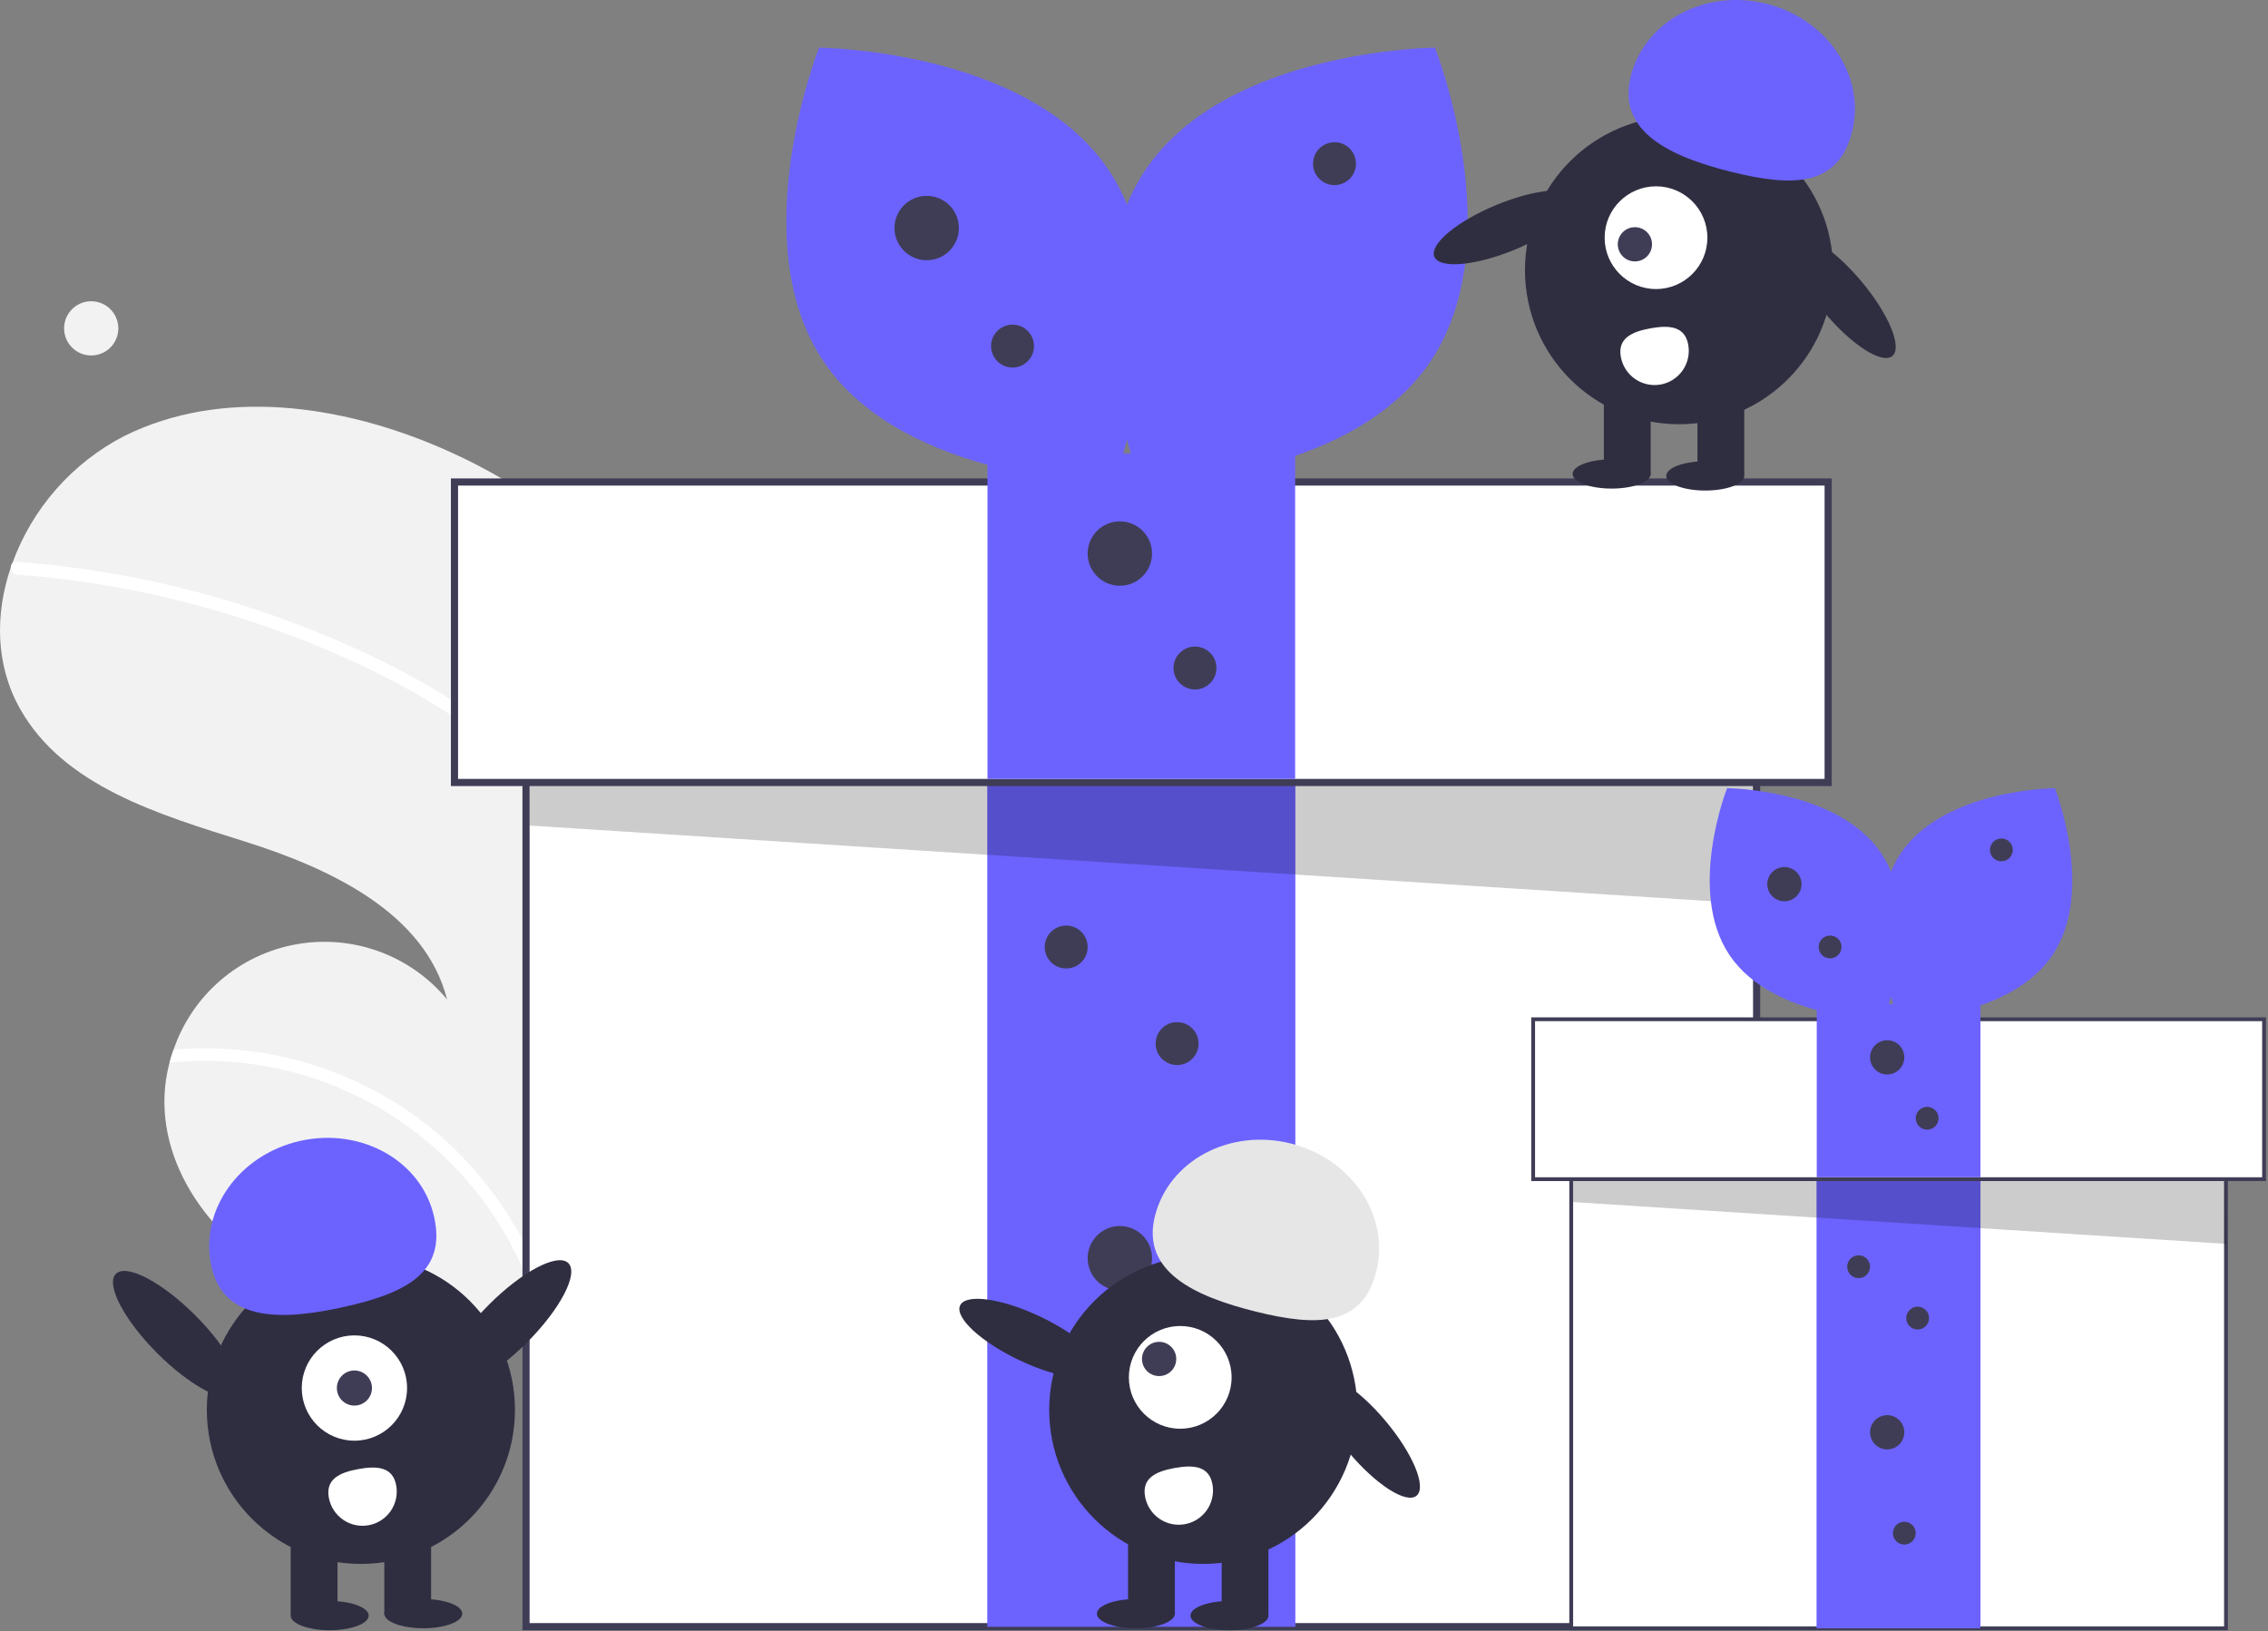 <svg width="634" height="456" viewBox="0 0 634 456" fill="none" xmlns="http://www.w3.org/2000/svg">
<rect x="0" y="0" width="634" height="456" fill="#808080" stroke="none"/>
<g clip-path="url(#clip0)">
<path d="M144.782 136.522C146.122 137.356 147.438 138.205 148.753 139.083C162.636 174.012 170.563 211.023 172.204 248.575C172.406 252.918 172.508 257.254 172.511 261.584C172.631 294.049 167.906 326.351 158.494 357.422C157.997 359.058 157.489 360.687 156.971 362.309C156.6 363.474 156.222 364.649 155.812 365.804C155.376 366.396 154.946 366.978 154.517 367.559C154.486 367.585 154.46 367.628 154.429 367.654C154.256 367.889 154.083 368.123 153.927 368.353C153.185 369.35 152.431 370.341 151.689 371.337L152.314 371.379L153.882 371.479L153.875 371.49C153.349 371.479 152.812 371.461 152.281 371.433C152.089 371.434 151.878 371.438 151.682 371.421C151.506 371.418 151.32 371.408 151.144 371.404C128.544 370.792 105.414 369.664 84.848 360.422C63.322 350.74 45.062 329.807 45.989 306.23C46.12 303.142 46.589 300.077 47.387 297.092C47.72 295.845 48.114 294.619 48.535 293.397C51.102 285.911 55.617 279.244 61.614 274.082C67.612 268.919 74.876 265.447 82.66 264.022C90.444 262.597 98.468 263.272 105.905 265.975C113.342 268.679 119.925 273.315 124.977 279.406C118.808 255.161 92.323 242.789 68.47 235.268C44.599 227.75 17.741 219.887 5.545 198.042C-1.264 185.886 -1.428 171.722 3.015 158.643C3.151 158.252 3.293 157.851 3.445 157.455C9.041 142.067 20.237 129.356 34.797 121.864C62.076 108.358 95.224 113.123 123.175 125.178C130.654 128.408 137.877 132.2 144.782 136.522V136.522Z" fill="#F2F2F2"/>
<path d="M66.594 293.497C88.035 295.468 108.274 304.286 124.318 318.647C137.982 331.014 148.064 346.832 153.507 364.44C153.824 365.448 154.112 366.453 154.383 367.463C154.925 366.432 155.451 365.377 155.971 364.333C156.306 363.664 156.647 362.985 156.971 362.309C156.6 363.474 156.222 364.649 155.812 365.804C155.376 366.397 154.946 366.978 154.517 367.559C154.486 367.585 154.46 367.628 154.429 367.654C154.256 367.889 154.083 368.123 153.928 368.353C153.185 369.35 152.431 370.341 151.689 371.337L152.314 371.38L153.882 371.479L153.875 371.49C153.349 371.479 152.812 371.461 152.282 371.433C152.089 371.434 151.879 371.438 151.682 371.421C151.617 371.116 151.535 370.814 151.453 370.512C145.898 347.77 132.3 327.807 113.171 314.312C94.042 300.816 70.675 294.699 47.387 297.091C47.72 295.844 48.114 294.619 48.535 293.397C54.546 292.905 60.589 292.938 66.594 293.497Z" fill="white"/>
<path d="M137.835 203.819C146.438 210.265 154.054 217.933 160.44 226.58C163.768 231.19 166.659 236.1 169.076 241.246C170.222 243.633 171.265 246.092 172.204 248.575C172.406 252.918 172.509 257.254 172.512 261.584C171.714 258.311 170.742 255.083 169.6 251.914C169.006 250.173 168.347 248.468 167.646 246.781C159.784 227.897 145.54 212.986 128.74 201.649C110.739 189.519 90.444 180.413 69.876 173.642C48.798 166.671 26.945 162.309 4.806 160.655C4.306 160.615 3.84 160.383 3.507 160.008C3.174 159.633 2.998 159.145 3.016 158.643C2.999 158.206 3.153 157.78 3.446 157.455C3.601 157.303 3.79 157.189 3.998 157.123C4.205 157.057 4.425 157.041 4.64 157.075C7.372 157.28 10.098 157.496 12.822 157.785C35.495 160.12 57.789 165.266 79.191 173.104C99.852 180.643 120.299 190.419 137.835 203.819Z" fill="white"/>
<path d="M25.496 99.375C29.682 99.375 33.074 95.982 33.074 91.797C33.074 87.612 29.682 84.219 25.496 84.219C21.311 84.219 17.918 87.612 17.918 91.797C17.918 95.982 21.311 99.375 25.496 99.375Z" fill="#F2F2F2"/>
<path d="M491.046 161.755H147.046V454.755H491.046V161.755Z" fill="white"/>
<path d="M492.046 455.755H146.046V160.755H492.046V455.755ZM148.046 453.755H490.046V162.755H148.046V453.755Z" fill="#3F3D56"/>
<path d="M362.046 218.755H276.046V454.755H362.046V218.755Z" fill="#6C63FF"/>
<path d="M362.046 218.755H276.046V454.755H362.046V218.755Z" fill="#6C63FF"/>
<path opacity="0.2" d="M148.046 183.255V230.793L491.046 252.755L490.035 194.097L148.046 183.255Z" fill="black"/>
<path d="M511.046 134.755H127.046V218.755H511.046V134.755Z" fill="white"/>
<path d="M512.046 219.755H126.046V133.755H512.046V219.755ZM128.046 217.755H510.046V135.755H128.046V217.755Z" fill="#3F3D56"/>
<path d="M362.046 126.755H276.046V217.755H362.046V126.755Z" fill="#6C63FF"/>
<path d="M309.838 47.412C332.54 81.063 311.151 135.187 311.151 135.187C311.151 135.187 252.956 134.751 230.254 101.099C207.553 67.448 228.942 13.324 228.942 13.324C228.942 13.324 287.137 13.76 309.838 47.412Z" fill="#6C63FF"/>
<path d="M320.254 47.412C297.553 81.063 318.942 135.187 318.942 135.187C318.942 135.187 377.137 134.751 399.838 101.099C422.54 67.448 401.151 13.324 401.151 13.324C401.151 13.324 342.956 13.76 320.254 47.412Z" fill="#6C63FF"/>
<path d="M259.046 72.755C264.017 72.755 268.046 68.726 268.046 63.755C268.046 58.785 264.017 54.755 259.046 54.755C254.076 54.755 250.046 58.785 250.046 63.755C250.046 68.726 254.076 72.755 259.046 72.755Z" fill="#3F3D56"/>
<path d="M313.046 163.755C318.017 163.755 322.046 159.726 322.046 154.755C322.046 149.785 318.017 145.755 313.046 145.755C308.076 145.755 304.046 149.785 304.046 154.755C304.046 159.726 308.076 163.755 313.046 163.755Z" fill="#3F3D56"/>
<path d="M313.046 360.755C318.017 360.755 322.046 356.726 322.046 351.755C322.046 346.785 318.017 342.755 313.046 342.755C308.076 342.755 304.046 346.785 304.046 351.755C304.046 356.726 308.076 360.755 313.046 360.755Z" fill="#3F3D56"/>
<path d="M283.046 102.755C286.36 102.755 289.046 100.069 289.046 96.755C289.046 93.442 286.36 90.755 283.046 90.755C279.733 90.755 277.046 93.442 277.046 96.755C277.046 100.069 279.733 102.755 283.046 102.755Z" fill="#3F3D56"/>
<path d="M373.046 51.755C376.36 51.755 379.046 49.069 379.046 45.755C379.046 42.442 376.36 39.755 373.046 39.755C369.733 39.755 367.046 42.442 367.046 45.755C367.046 49.069 369.733 51.755 373.046 51.755Z" fill="#3F3D56"/>
<path d="M334.046 192.755C337.36 192.755 340.046 190.069 340.046 186.755C340.046 183.442 337.36 180.755 334.046 180.755C330.733 180.755 328.046 183.442 328.046 186.755C328.046 190.069 330.733 192.755 334.046 192.755Z" fill="#3F3D56"/>
<path d="M298.046 270.755C301.36 270.755 304.046 268.069 304.046 264.755C304.046 261.442 301.36 258.755 298.046 258.755C294.733 258.755 292.046 261.442 292.046 264.755C292.046 268.069 294.733 270.755 298.046 270.755Z" fill="#3F3D56"/>
<path d="M329.046 297.755C332.36 297.755 335.046 295.069 335.046 291.755C335.046 288.442 332.36 285.755 329.046 285.755C325.733 285.755 323.046 288.442 323.046 291.755C323.046 295.069 325.733 297.755 329.046 297.755Z" fill="#3F3D56"/>
<path d="M322.046 410.755C325.36 410.755 328.046 408.069 328.046 404.755C328.046 401.442 325.36 398.755 322.046 398.755C318.733 398.755 316.046 401.442 316.046 404.755C316.046 408.069 318.733 410.755 322.046 410.755Z" fill="#3F3D56"/>
<path d="M622.257 299.323H439.22V455.223H622.257V299.323Z" fill="white"/>
<path d="M622.789 455.755H438.688V298.791H622.789V455.755ZM439.752 454.691H621.725V299.855H439.752V454.691Z" fill="#3F3D56"/>
<path d="M553.618 329.652H507.859V455.223H553.618V329.652Z" fill="#6C63FF"/>
<path d="M553.618 329.652H507.859V455.223H553.618V329.652Z" fill="#6C63FF"/>
<path opacity="0.2" d="M439.752 310.763V336.057L622.257 347.742L621.719 316.532L439.752 310.763Z" fill="black"/>
<path d="M632.898 284.957H428.578V329.652H632.898V284.957Z" fill="white"/>
<path d="M633.43 330.184H428.046V284.425H633.43V330.184ZM429.11 329.12H632.366V285.489H429.11V329.12Z" fill="#3F3D56"/>
<path d="M553.618 280.7H507.859V329.12H553.618V280.7Z" fill="#6C63FF"/>
<path d="M525.839 238.483C537.918 256.388 526.537 285.186 526.537 285.186C526.537 285.186 495.572 284.954 483.493 267.049C471.414 249.143 482.795 220.345 482.795 220.345C482.795 220.345 513.76 220.577 525.839 238.483Z" fill="#6C63FF"/>
<path d="M531.381 238.483C519.302 256.388 530.683 285.186 530.683 285.186C530.683 285.186 561.647 284.954 573.726 267.049C585.805 249.143 574.425 220.345 574.425 220.345C574.425 220.345 543.46 220.577 531.381 238.483Z" fill="#6C63FF"/>
<path d="M498.813 251.967C501.458 251.967 503.602 249.823 503.602 247.179C503.602 244.534 501.458 242.39 498.813 242.39C496.169 242.39 494.025 244.534 494.025 247.179C494.025 249.823 496.169 251.967 498.813 251.967Z" fill="#3F3D56"/>
<path d="M527.546 300.387C530.191 300.387 532.335 298.243 532.335 295.598C532.335 292.954 530.191 290.81 527.546 290.81C524.901 290.81 522.757 292.954 522.757 295.598C522.757 298.243 524.901 300.387 527.546 300.387Z" fill="#3F3D56"/>
<path d="M527.546 405.207C530.191 405.207 532.335 403.063 532.335 400.419C532.335 397.774 530.191 395.63 527.546 395.63C524.901 395.63 522.757 397.774 522.757 400.419C522.757 403.063 524.901 405.207 527.546 405.207Z" fill="#3F3D56"/>
<path d="M511.583 267.93C513.346 267.93 514.776 266.501 514.776 264.737C514.776 262.974 513.346 261.545 511.583 261.545C509.82 261.545 508.391 262.974 508.391 264.737C508.391 266.501 509.82 267.93 511.583 267.93Z" fill="#3F3D56"/>
<path d="M559.471 240.794C561.234 240.794 562.663 239.364 562.663 237.601C562.663 235.838 561.234 234.409 559.471 234.409C557.708 234.409 556.278 235.838 556.278 237.601C556.278 239.364 557.708 240.794 559.471 240.794Z" fill="#3F3D56"/>
<path d="M538.719 315.817C540.483 315.817 541.912 314.388 541.912 312.625C541.912 310.862 540.483 309.432 538.719 309.432C536.956 309.432 535.527 310.862 535.527 312.625C535.527 314.388 536.956 315.817 538.719 315.817Z" fill="#3F3D56"/>
<path d="M519.565 357.32C521.328 357.32 522.757 355.891 522.757 354.128C522.757 352.364 521.328 350.935 519.565 350.935C517.801 350.935 516.372 352.364 516.372 354.128C516.372 355.891 517.801 357.32 519.565 357.32Z" fill="#3F3D56"/>
<path d="M536.059 371.686C537.822 371.686 539.252 370.257 539.252 368.494C539.252 366.731 537.822 365.301 536.059 365.301C534.296 365.301 532.867 366.731 532.867 368.494C532.867 370.257 534.296 371.686 536.059 371.686Z" fill="#3F3D56"/>
<path d="M532.335 431.811C534.098 431.811 535.527 430.382 535.527 428.619C535.527 426.856 534.098 425.427 532.335 425.427C530.571 425.427 529.142 426.856 529.142 428.619C529.142 430.382 530.571 431.811 532.335 431.811Z" fill="#3F3D56"/>
<path d="M307.311 383.397C308.911 380.024 301.497 373.158 290.751 368.061C280.006 362.965 269.998 361.568 268.398 364.941C266.798 368.315 274.212 375.181 284.958 380.277C295.703 385.374 305.711 386.77 307.311 383.397Z" fill="#2F2E41"/>
<path d="M395.994 418.141C398.856 415.745 394.988 406.41 387.353 397.291C379.718 388.172 371.208 382.723 368.346 385.12C365.483 387.517 369.352 396.852 376.987 405.97C384.621 415.089 393.131 420.538 395.994 418.141Z" fill="#2F2E41"/>
<path d="M336.363 437.22C360.148 437.22 379.43 417.938 379.43 394.153C379.43 370.367 360.148 351.085 336.363 351.085C312.577 351.085 293.295 370.367 293.295 394.153C293.295 417.938 312.577 437.22 336.363 437.22Z" fill="#2F2E41"/>
<path d="M354.591 427.952H341.508V451.394H354.591V427.952Z" fill="#2F2E41"/>
<path d="M328.424 427.952H315.34V451.394H328.424V427.952Z" fill="#2F2E41"/>
<path d="M343.688 455.755C349.71 455.755 354.591 453.925 354.591 451.667C354.591 449.408 349.71 447.578 343.688 447.578C337.667 447.578 332.785 449.408 332.785 451.667C332.785 453.925 337.667 455.755 343.688 455.755Z" fill="#2F2E41"/>
<path d="M317.521 455.21C323.542 455.21 328.424 453.38 328.424 451.121C328.424 448.863 323.542 447.033 317.521 447.033C311.499 447.033 306.618 448.863 306.618 451.121C306.618 453.38 311.499 455.21 317.521 455.21Z" fill="#2F2E41"/>
<path d="M322.84 340.016C326.685 324.529 343.66 315.415 360.755 319.66C377.849 323.904 388.589 339.9 384.743 355.387C380.898 370.874 368.139 370.924 351.045 366.679C333.951 362.435 318.994 355.503 322.84 340.016Z" fill="#E6E6E6"/>
<path d="M329.924 399.424C337.854 399.424 344.283 392.995 344.283 385.065C344.283 377.135 337.854 370.707 329.924 370.707C321.994 370.707 315.565 377.135 315.565 385.065C315.565 392.995 321.994 399.424 329.924 399.424Z" fill="white"/>
<path d="M324.023 384.705C326.666 384.705 328.809 382.562 328.809 379.919C328.809 377.275 326.666 375.132 324.023 375.132C321.379 375.132 319.236 377.275 319.236 379.919C319.236 382.562 321.379 384.705 324.023 384.705Z" fill="#3F3D56"/>
<path d="M338.931 414.981C339.157 416.217 339.136 417.486 338.871 418.715C338.605 419.944 338.101 421.108 337.385 422.142C336.67 423.176 335.758 424.058 334.702 424.74C333.645 425.421 332.465 425.888 331.228 426.113C329.991 426.338 328.722 426.317 327.494 426.052C326.265 425.787 325.1 425.282 324.067 424.567C323.033 423.851 322.15 422.939 321.469 421.883C320.788 420.826 320.321 419.646 320.096 418.409V418.409L320.093 418.391C319.151 413.189 323.173 411.348 328.375 410.406C333.577 409.464 337.99 409.778 338.931 414.981Z" fill="white"/>
<path d="M423.435 69.799C434.427 65.259 442.182 58.781 440.757 55.33C439.332 51.88 429.266 52.763 418.274 57.303C407.282 61.843 399.526 68.321 400.952 71.772C402.377 75.222 412.443 74.339 423.435 69.799Z" fill="#2F2E41"/>
<path d="M528.994 99.523C531.856 97.126 527.988 87.791 520.353 78.673C512.718 69.554 504.208 64.105 501.346 66.502C498.483 68.899 502.352 78.234 509.987 87.352C517.621 96.471 526.131 101.92 528.994 99.523Z" fill="#2F2E41"/>
<path d="M469.363 118.602C493.148 118.602 512.43 99.32 512.43 75.535C512.43 51.749 493.148 32.467 469.363 32.467C445.577 32.467 426.295 51.749 426.295 75.535C426.295 99.32 445.577 118.602 469.363 118.602Z" fill="#2F2E41"/>
<path d="M487.591 109.334H474.508V132.776H487.591V109.334Z" fill="#2F2E41"/>
<path d="M461.424 109.334H448.34V132.776H461.424V109.334Z" fill="#2F2E41"/>
<path d="M476.688 137.137C482.71 137.137 487.591 135.307 487.591 133.048C487.591 130.79 482.71 128.96 476.688 128.96C470.667 128.96 465.785 130.79 465.785 133.048C465.785 135.307 470.667 137.137 476.688 137.137Z" fill="#2F2E41"/>
<path d="M450.521 136.592C456.542 136.592 461.424 134.761 461.424 132.503C461.424 130.245 456.542 128.415 450.521 128.415C444.499 128.415 439.618 130.245 439.618 132.503C439.618 134.761 444.499 136.592 450.521 136.592Z" fill="#2F2E41"/>
<path d="M455.84 21.398C459.685 5.911 476.66 -3.203 493.755 1.041C510.849 5.286 521.589 21.282 517.743 36.769C513.898 52.256 501.139 52.306 484.045 48.061C466.951 43.816 451.994 36.885 455.84 21.398Z" fill="#6C63FF"/>
<path d="M462.924 80.806C470.854 80.806 477.283 74.377 477.283 66.447C477.283 58.517 470.854 52.088 462.924 52.088C454.994 52.088 448.565 58.517 448.565 66.447C448.565 74.377 454.994 80.806 462.924 80.806Z" fill="white"/>
<path d="M457.023 73.086C459.666 73.086 461.809 70.944 461.809 68.3C461.809 65.657 459.666 63.514 457.023 63.514C454.379 63.514 452.236 65.657 452.236 68.3C452.236 70.944 454.379 73.086 457.023 73.086Z" fill="#3F3D56"/>
<path d="M471.931 96.362C472.386 98.86 471.83 101.436 470.385 103.524C468.941 105.612 466.726 107.04 464.228 107.494C461.73 107.949 459.154 107.393 457.067 105.948C454.979 104.504 453.551 102.289 453.096 99.791L453.093 99.773C452.151 94.571 456.173 92.73 461.375 91.788C466.577 90.846 470.99 91.16 471.931 96.362Z" fill="white"/>
<path d="M100.885 437.22C124.67 437.22 143.952 417.938 143.952 394.153C143.952 370.367 124.67 351.085 100.885 351.085C77.099 351.085 57.817 370.367 57.817 394.153C57.817 417.938 77.099 437.22 100.885 437.22Z" fill="#2F2E41"/>
<path d="M94.343 427.952H81.259V451.394H94.343V427.952Z" fill="#2F2E41"/>
<path d="M120.51 427.952H107.427V451.394H120.51V427.952Z" fill="#2F2E41"/>
<path d="M92.162 455.755C98.184 455.755 103.065 453.925 103.065 451.667C103.065 449.408 98.184 447.578 92.162 447.578C86.14 447.578 81.259 449.408 81.259 451.667C81.259 453.925 86.14 455.755 92.162 455.755Z" fill="#2F2E41"/>
<path d="M118.33 455.21C124.351 455.21 129.233 453.38 129.233 451.121C129.233 448.863 124.351 447.033 118.33 447.033C112.308 447.033 107.427 448.863 107.427 451.121C107.427 453.38 112.308 455.21 118.33 455.21Z" fill="#2F2E41"/>
<path d="M59.108 354.101C55.63 338.527 66.746 322.791 83.936 318.952C101.127 315.114 117.881 324.628 121.358 340.201C124.836 355.775 113.443 361.519 96.253 365.357C79.063 369.196 62.585 369.675 59.108 354.101Z" fill="#6C63FF"/>
<path d="M147.294 375.333C156.621 365.999 161.807 356.058 158.876 353.13C155.946 350.202 146.01 355.396 136.683 364.73C127.356 374.064 122.17 384.004 125.1 386.933C128.031 389.861 137.967 384.667 147.294 375.333Z" fill="#2F2E41"/>
<path d="M66.171 389.933C69.101 387.005 63.916 377.064 54.589 367.73C45.262 358.396 35.325 353.202 32.395 356.13C29.465 359.059 34.65 368.999 43.977 378.333C53.304 387.667 63.241 392.861 66.171 389.933Z" fill="#2F2E41"/>
<path d="M99.073 402.768C107.202 402.768 113.792 396.178 113.792 388.049C113.792 379.92 107.202 373.33 99.073 373.33C90.943 373.33 84.353 379.92 84.353 388.049C84.353 396.178 90.943 402.768 99.073 402.768Z" fill="white"/>
<path d="M99.073 392.956C101.782 392.956 103.979 390.759 103.979 388.049C103.979 385.34 101.782 383.143 99.073 383.143C96.363 383.143 94.166 385.34 94.166 388.049C94.166 390.759 96.363 392.956 99.073 392.956Z" fill="#3F3D56"/>
<path d="M110.757 415.272C110.982 416.509 110.962 417.778 110.696 419.006C110.431 420.235 109.926 421.4 109.211 422.433C108.496 423.467 107.584 424.35 106.527 425.031C105.471 425.712 104.291 426.179 103.054 426.404C101.817 426.629 100.548 426.608 99.319 426.343C98.091 426.078 96.926 425.573 95.892 424.858C94.859 424.143 93.976 423.231 93.295 422.174C92.614 421.118 92.147 419.937 91.922 418.701V418.701L91.918 418.682C90.977 413.48 94.999 411.639 100.201 410.697C105.403 409.756 109.815 410.07 110.757 415.272Z" fill="white"/>
</g>
<defs>
<clipPath id="clip0">
<rect width="633.43" height="455.755" fill="white"/>
</clipPath>
</defs>
</svg>
